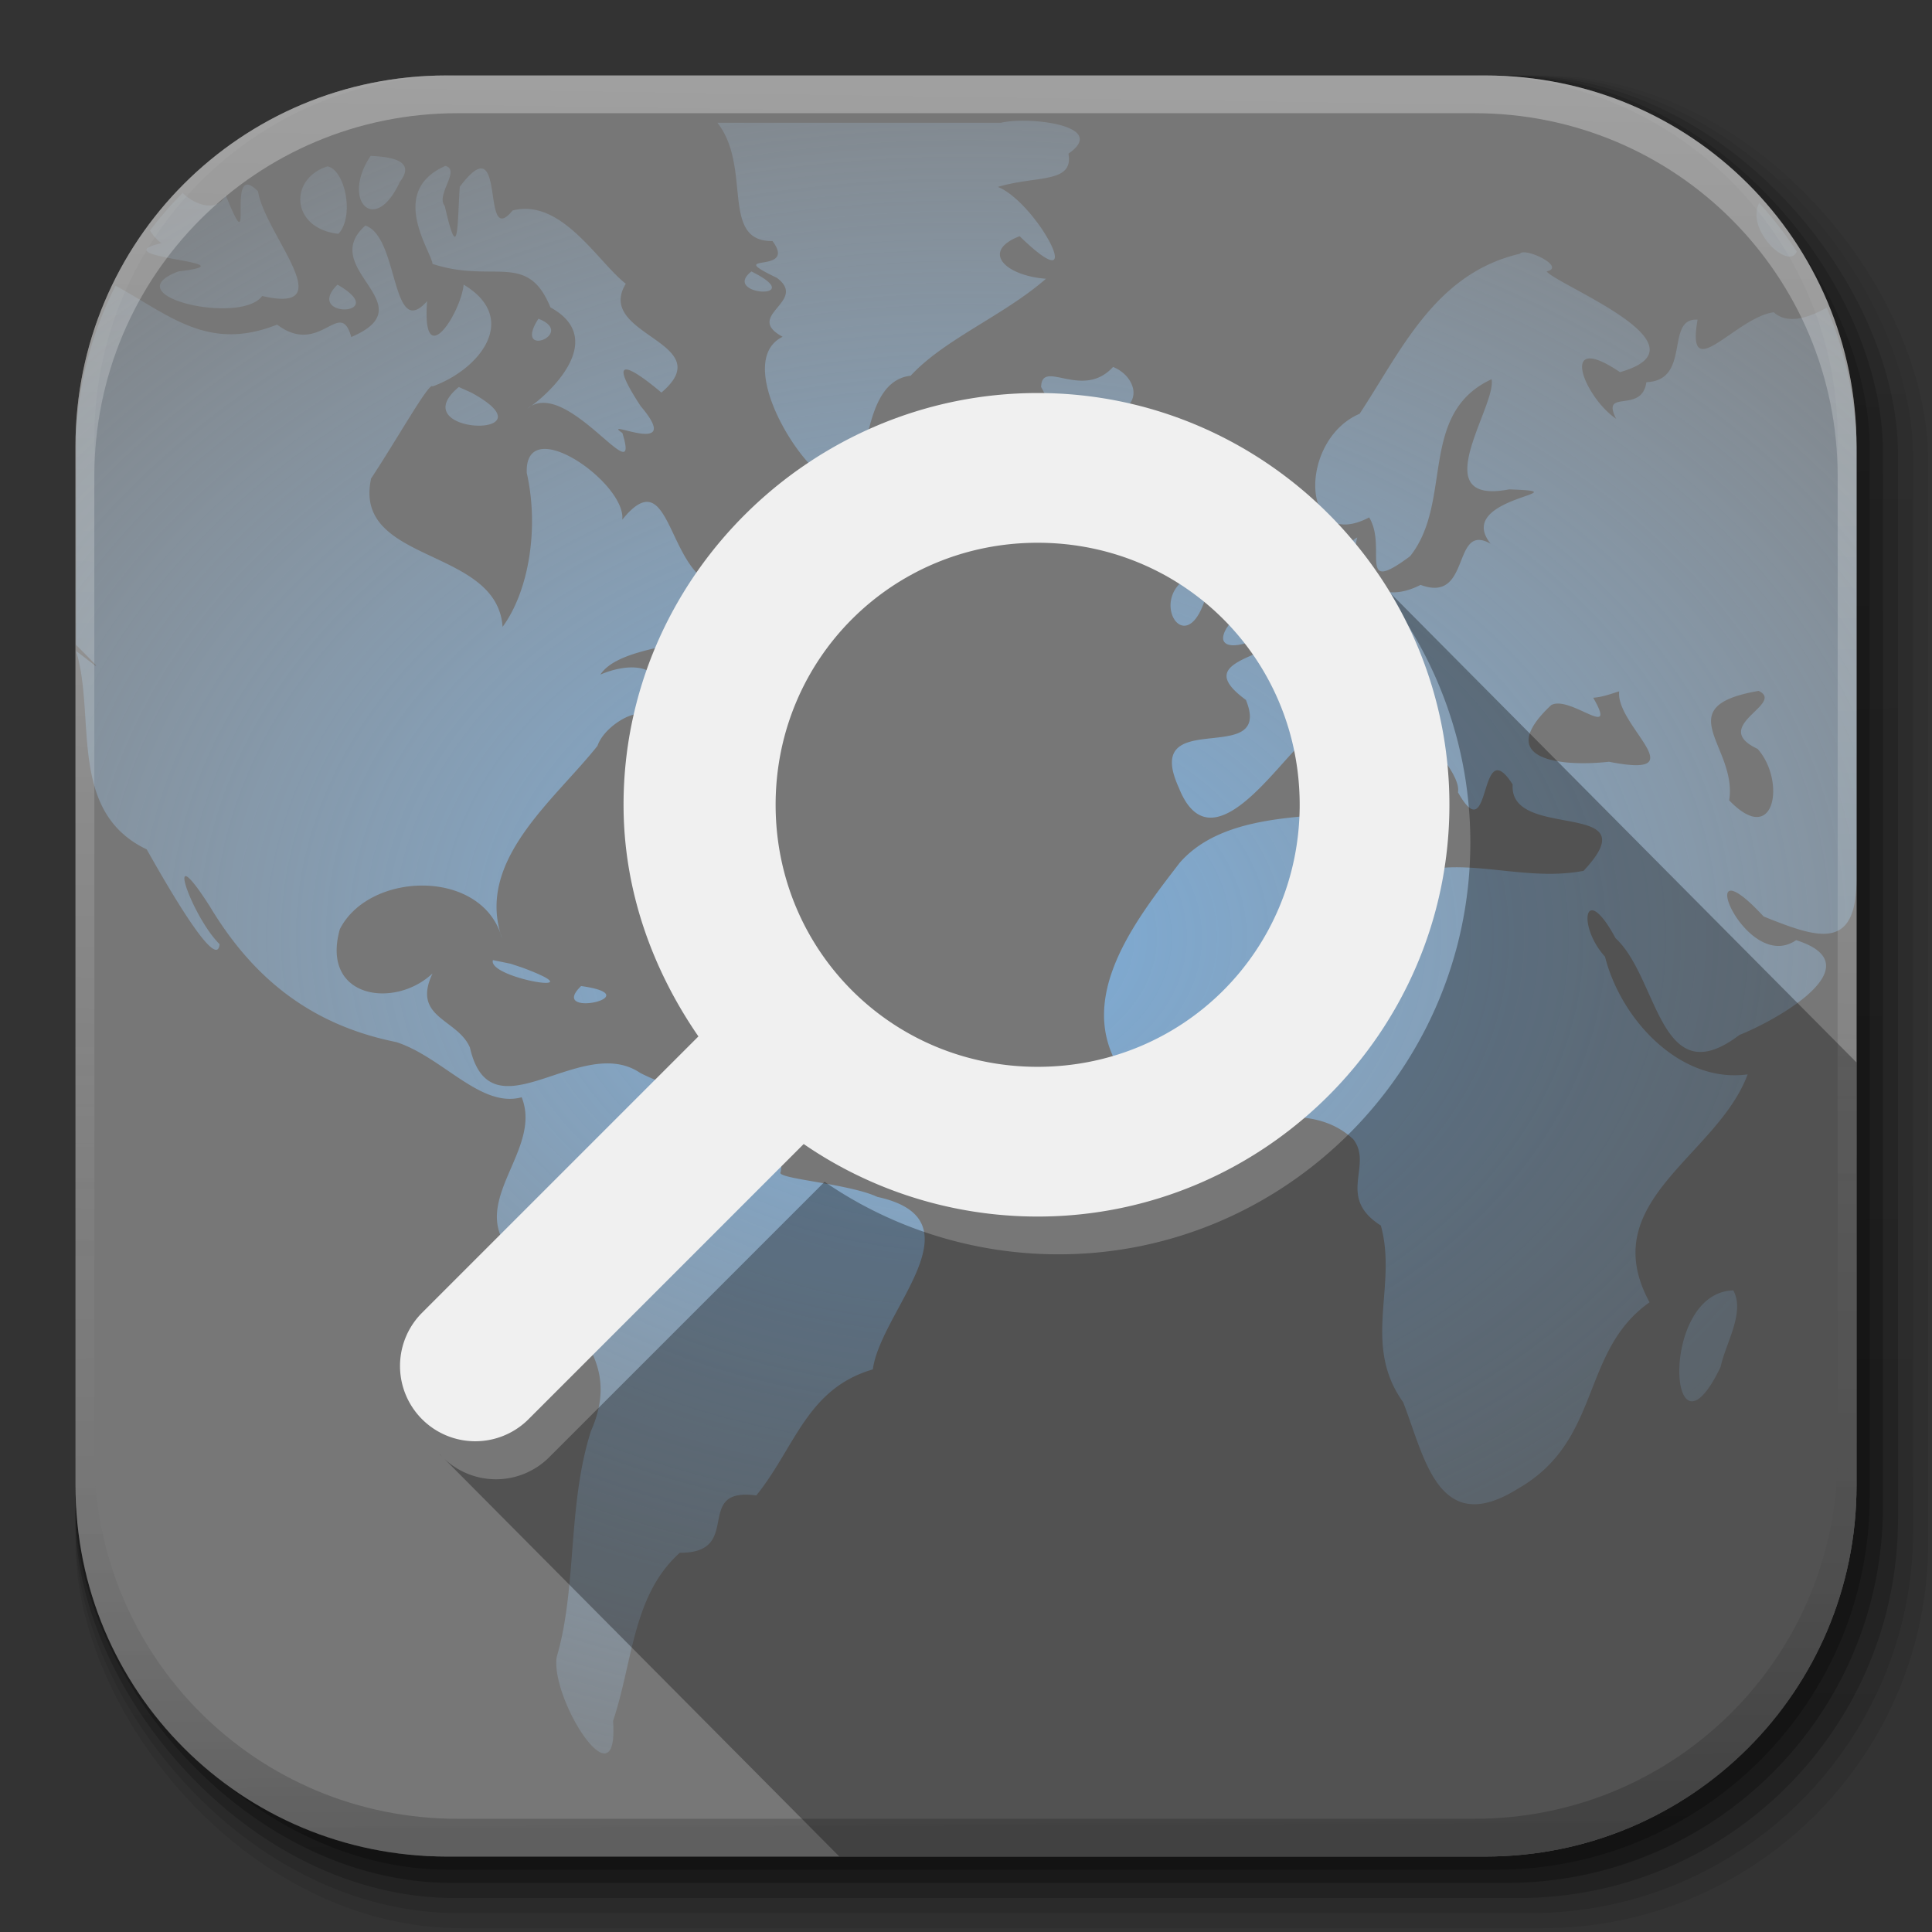 <svg xmlns="http://www.w3.org/2000/svg" xmlns:xlink="http://www.w3.org/1999/xlink" width="512" height="512"><rect width="100%" height="100%" fill="#333333" stroke="none"/><defs><linearGradient id="d"><stop offset="0" style="stop-color:#525252;stop-opacity:1"/><stop offset="1" style="stop-color:#3d3d3d;stop-opacity:1"/></linearGradient><linearGradient xlink:href="#a" id="p" x1="993.439" x2="988.786" y1="51.512" y2="363.738" gradientTransform="translate(778.6 -360.56)" gradientUnits="userSpaceOnUse"/><linearGradient id="a"><stop offset="0" style="stop-color:#fff;stop-opacity:1"/><stop offset="1" style="stop-color:#fff;stop-opacity:0"/></linearGradient><linearGradient xlink:href="#b" id="q" x1="1764.649" x2="1763.69" y1="155.597" y2="-55.941" gradientUnits="userSpaceOnUse"/><linearGradient id="b"><stop offset="0" style="stop-color:#000;stop-opacity:1"/><stop offset="1" style="stop-color:#fff;stop-opacity:.2"/></linearGradient><linearGradient xlink:href="#c" id="f" x1="1012.513" x2="1006.808" y1="484.417" y2="20.626" gradientTransform="translate(-830.864 592.678)scale(1.032)" gradientUnits="userSpaceOnUse"/><linearGradient id="c" x1="45.448" x2="45.448" y1="92.54" y2="7.017" gradientTransform="matrix(1.006 0 0 .994 100 0)" gradientUnits="userSpaceOnUse"><stop offset="0" style="stop-color:#000;stop-opacity:1"/><stop offset="1" style="stop-color:#000;stop-opacity:.588"/></linearGradient><linearGradient xlink:href="#c" id="g" x1="1012.513" x2="1006.808" y1="484.417" y2="20.626" gradientTransform="translate(-837.951 592.518)scale(1.04)" gradientUnits="userSpaceOnUse"/><linearGradient xlink:href="#c" id="j" x1="1012.513" x2="1006.808" y1="484.417" y2="20.626" gradientTransform="translate(-823.777 592.838)scale(1.023)" gradientUnits="userSpaceOnUse"/><linearGradient xlink:href="#c" id="k" x1="1012.513" x2="1006.808" y1="484.417" y2="20.626" gradientTransform="translate(-816.69 592.997)scale(1.015)" gradientUnits="userSpaceOnUse"/><linearGradient xlink:href="#c" id="l" x1="1012.513" x2="1006.808" y1="484.417" y2="20.626" gradientTransform="translate(-810.489 593.137)scale(1.007)" gradientUnits="userSpaceOnUse"/><linearGradient id="e"><stop offset="0" style="stop-color:#7bb8f0;stop-opacity:1"/><stop offset="1" style="stop-color:#b5d5f2;stop-opacity:.122"/></linearGradient><linearGradient xlink:href="#d" id="n" x1="926.095" x2="930.095" y1="160.35" y2="616.35" gradientTransform="translate(-666.095 -134.35)" gradientUnits="userSpaceOnUse"/><radialGradient xlink:href="#e" id="o" cx="63.98" cy="61.949" r="58.02" fx="63.98" fy="61.949" gradientTransform="matrix(6.125 0 0 4.481 -135.866 -29.233)" gradientUnits="userSpaceOnUse"/></defs><g transform="translate(-11.985 -592.117)"><rect width="487" height="487" x="31.985" y="612.117" ry="101.458" style="opacity:.1;color:#000;fill:url(#f);fill-opacity:1;fill-rule:nonzero;stroke:none;stroke-width:1.5;marker:none;visibility:visible;display:inline;overflow:visible"/><rect width="491" height="491" x="31.985" y="612.117" ry="102.292" style="opacity:.08;color:#000;fill:url(#g);fill-opacity:1;fill-rule:nonzero;stroke:none;stroke-width:1.5;marker:none;visibility:visible;display:inline;overflow:visible"/><rect width="483" height="483" x="31.985" y="612.117" ry="100.625" style="opacity:.2;color:#000;fill:url(#j);fill-opacity:1;fill-rule:nonzero;stroke:none;stroke-width:1.5;marker:none;visibility:visible;display:inline;overflow:visible"/><rect width="479" height="479" x="31.985" y="612.117" ry="99.792" style="opacity:.25;color:#000;fill:url(#k);fill-opacity:1;fill-rule:nonzero;stroke:none;stroke-width:1.5;marker:none;visibility:visible;display:inline;overflow:visible"/><rect width="475.5" height="475.5" x="31.985" y="612.117" ry="99.063" style="opacity:.25;color:#000;fill:url(#l);fill-opacity:1;fill-rule:nonzero;stroke:none;stroke-width:1.5;marker:none;visibility:visible;display:inline;overflow:visible"/></g><rect width="472" height="472" x="20" y="20" ry="98.333" style="color:#000;fill:url(#n);fill-opacity:1;fill-rule:nonzero;stroke:none;stroke-width:1.5;marker:none;visibility:visible;display:inline;overflow:visible"/><path d="M-318.676 550.357c-54.476 0-98.343 43.868-98.343 98.344v275.313c0 54.476 43.867 98.343 98.343 98.343h275.313c54.477 0 98.344-43.867 98.344-98.343V648.7c0-54.476-43.867-98.344-98.344-98.344z" style="color:#000;fill:#777;fill-opacity:1;fill-rule:evenodd;stroke:none;marker:none;visibility:visible;display:inline;overflow:visible" transform="translate(437.02 -530.357)"/><path d="M270.626 32c-2.07.022-3.962.215-5.375.532h-75.125c9.272 11.812.608 31.54 14.593 31.343 6.81 9.134-13.56 2.71 1.157 9.75 8.463 6.323-8.95 9.951 1.53 15.625-12.078 5.914 1.967 30.927 10.938 37.188 14.767 11.793 6.524-24.963 23-26.875 8.954-9.697 24.677-15.933 35.844-25.688-10.914-.84-17.305-7.289-6.969-11.28 19.023 18.492 4.78-8.749-5.75-13.063 10.19-3.075 20.102-.836 18.688-8.813 8.749-6.072-3.567-8.814-12.531-8.719M98.219 41.313c-7.935 11.805 1.148 21.274 7.75 6.875 4.674-6.013-3.468-6.655-7.75-6.875m19.813 2.656c-15.333 6.742-3.786 22.472-3.406 25.969 16.152 5.301 25.14-3.453 31.25 11.531 14.559 7.96 1.283 21.458-5.063 26.094 10.614-5.949 29.198 23.529 24.125 7.187-6.247-4.327 16.787 6.94 4.844-7.125-10.991-16.8.866-7.514 5.5-3.593 15.76-13.408-17.823-15.046-9.438-28.844-7.348-5.646-16.987-22.75-30-19.406-8.71 10.687-1.22-23.282-14-6.282-.662 9.504-.244 21.558-3.968 5.094-2.496-2.882 4.295-9.581.156-10.625m22.781 63.594a6.7 6.7 0 0 0-1 .687c.304-.2.647-.43 1-.687M86.782 44.094c-10.292 3.255-9.749 16.46 2.906 17.875 4.335-4.687 1.732-16.987-2.906-17.875m-21.031 4.844c-4.52-.618 1.232 20.533-5.938 2.781-2.233 4.707-8.266 2.598-11.406-.594-3.098 3.13-6 6.446-8.656 9.97.882 1.427 1.999 2.617 3.03 3.343-16.547 3.932 25.277 5.01 4.47 7.5-17.311 6.559 16.644 14.277 22.218 6.5 21.377 4.96.783-16.23-1.093-27.719-1.133-1.153-1.98-1.693-2.625-1.781m400.437 4.875c-3.617 7.16 7.849 17.937 9.969 12.844a98 98 0 0 0-9.969-12.844M96.813 59.782c-12.89 11.492 16.369 20.97-3.719 29.53-3.012-10.672-8.164 5.34-19.656-3.28-18.283 7.222-28.31-2.39-42.812-10.313-6.005 11.825-9.693 25.046-10.47 39.063v56.125c9.741 9.722 3.801 4.306 0 1.625 5.347 17.274-2.354 42.514 18.72 52.562 3.582 6.304 18.62 33.161 19.312 25.125-7.536-7.487-15.283-29.943-2.531-9.937 11.422 19.017 26.835 31.35 49.344 35.875 12.306 3.97 22.428 17.628 33.25 14.625 6.12 15.304-18.137 30.007.812 44.28 9.893 14.451 26.523 23.932 17.531 44.22-6.288 19.814-3.624 41.383-9.062 59.843-1.688 11.237 16.514 39.777 14.937 16.938 5.314-15.871 5.175-33.323 17.688-44.563 17.122.13 3.286-17.486 20.281-15.187 10.37-12.896 13.374-28.286 30.875-33.406 2.09-15.654 29.09-39.624 1.188-45.72-7.584-3.545-27.118-4.812-25.625-6.562 3.023-15.532-25.221-19.957-37.25-26.312-15.794-10.635-39.53 17.669-45.094-6.719-3.32-7.673-15.485-7.785-9.906-19.625-10.055 9.487-29.712 6.603-24.563-11.719 7.82-15.43 37.852-16.184 42.969 2.375-7.105-20.468 13.745-36.406 25.312-50.968 2.356-6.96 16.348-12.939 11.532-3.688 8.204-.28 20.637-14.327 6.062-7.844-.206-12.81-12.77-9.162-16.844-7.343 7.551-11.37 46.333-5.135 30.094-23.72-12.583-4.836-11.554-33.067-24.281-17.343 1.07-9.688-25.901-28.653-25.313-12.406 3.293 14.538.601 31.283-6.406 40.812-1.462-21.302-39.767-16.612-34.844-39.312 7.134-10.819 15.488-25.752 16.282-24.406 12.783-4.63 23.066-18.115 8.25-26.97-.792 7.718-11.145 23.633-9.688 4.376-9.585 10.781-7.398-17.134-16.375-20.031m306.875 7.093c-.42.023-.739.156-.906.375-22.453 5.211-31.361 25.555-42.469 42.407-16.373 7.003-15.76 37.074 2.531 27.468 4.896 8.112-3.416 20.888 10.844 10.282 11.502-14.44 2.02-37.801 21.594-46.907 1.426 7.08-18.072 33.533 4.687 29.188 20.575.736-14.944 1.938-4.937 14.406-10.397-5.852-4.992 15.988-18.563 10.906-11.756 6.067-19.474-2.83-16.78-12.562-9.25 5.119 2.898 19.57-13.157 20.437-3.597 12.116-33.163 10.288-16.344 22.625 7.467 18.36-27.831 1.156-17.812 23.188 8.571 21.786 26.524-7.209 33.812-12.813 13.622-10.024 33.612 15.922 23.344 18.5 12.928-2.315 9.877-14.582-1.188-19.406-6.14-15.107 19.45 7.426 18.032 15 9.024 16.031 5.317-16.426 14.5-2.062-1.072 15.151 36.93 3.564 18.78 22.875-15.603 2.981-30.972-3.792-44.405.562-12.503-.105-11.855-12.795-16.407-15.969-15.904 1.226-35.571 1.093-46.218 13.282-11.514 14.986-28.112 35.926-15.563 55.062 12.558 28.357 43.693 1.472 61.594 18.219 5.32 6.983-4.616 15.28 7.281 22.844 4.477 16.111-5.089 31.41 5.906 46.812 5.686 14.485 9.245 36.173 30.407 22.938 22.396-12.786 16.426-36.351 34.906-49.407-14.622-26.846 17.888-38.611 26-60.406-17.722 2.462-33.53-14.315-37.813-31.187-7.444-8.195-5.503-20.27 2.813-4.875 11.43 10.508 11.668 41.665 32.812 25.625 9.667-3.836 36.066-18.467 15.032-25.125-13.56 9.317-28.536-27.833-8.625-6.282 14.474 5.826 24.625 9.316 24.625-10V120.344c0-13.8-2.817-26.915-7.907-38.812-4.89 2.787-10.5 4.458-14.03 1.218-10.061 1.33-23.35 19.92-20.188 1.97-8.745-.55-1.549 16.096-13.563 16.562-1.21 8.557-12.135 1.56-8.031 9.687-8.432-5.674-15.583-23.589 1.031-12.344 24.674-7.022-16.277-22.858-19.437-26.687 4.648-1.057-3.24-5.219-6.188-5.063m-204.562 5.063c-8.213 6.491 15.612 7.714 0 0m-109.688 3.5c-9.185 9.115 14.628 8.38 0 0m53.25 9.031c-6.955 10.81 10.278 3.991 0 0M294.969 97.25c-8.143 8.895-18.887-2.332-19.062 5.313 1.476 2.31 7.393 18.791 20.344 6.625 6.95-2.78 4.204-9.792-1.282-11.938m-173.375 5.313c-15.445 12.797 26.241 13.977 3.282 1.469zm203.563 35.562c-10.717 6.932 5.511 21.398-.031 28.22-6.968 11.517 25.896-.811 8.343-10-1.203-7.595-9.616-16.796-8.312-18.22m-7.313 13.75c-15.493 4.156-3.519 25.615 1.97 5.407.308-1.172.728-5.446-1.97-5.407m-124.062 15.532c-14.414 9.324-2.22 18.633 8.344 14.437-2.17-5.626-8.246-9.172-8.344-14.437m272.281 15.686c7.192 3.444-13.181 9.315-.281 15.375 7.507 8.375 4.67 26.35-7.531 13.625 2.267-14.206-16.533-24.8 7.812-29m-36.969.125c-.975 9.127 20.739 23.286-2.687 18.656-12.389 1.38-30.951-.354-15.344-15 4.932-2.808 17.894 9.715 11.156-1.968 2.39-.145 4.625-1 6.875-1.688m-71.562 19.75c-9.036 5.523 6.248 9.758 0 0m-226.906 51.469c-1.524 4.821 28.584 9.725 7.812 2l-3.094-1.031zm23.375 6.875c-9.13 8.794 18.811 2.627 0 0m305.343 80.656c-19.839.486-17.204 49.039-3.375 20.313 1.312-6.234 6.571-14.467 3.375-20.313" style="display:inline;opacity:.8;fill:url(#o);fill-opacity:1;stroke:none"/><path d="M1650.5-310.416c-54.477 0-98.313 43.836-98.313 98.312V63.24c0 54.477 43.836 98.344 98.312 98.344h2.938c-53.323 0-96.25-42.928-96.25-96.25v-269.5c0-53.323 42.927-96.25 96.25-96.25h269.5c53.323 0 96.25 42.927 96.25 96.25v269.5c0 53.322-42.927 96.25-96.25 96.25h2.906c54.477 0 98.344-43.867 98.344-98.344v-275.344c0-54.476-43.867-98.312-98.344-98.312z" style="opacity:.3;color:#000;fill:url(#p);fill-opacity:1;fill-rule:nonzero;stroke:none;stroke-width:1.5;marker:none;visibility:visible;display:inline;overflow:visible" transform="translate(-1532.187 330.416)"/><path d="M1650.5 161.584c-54.477 0-98.313-43.836-98.313-98.313v-275.343c0-54.477 43.836-98.344 98.312-98.344h2.938c-53.323 0-96.25 42.927-96.25 96.25v269.5c0 53.322 42.927 96.25 96.25 96.25h269.5c53.323 0 96.25-42.928 96.25-96.25v-269.5c0-53.323-42.927-96.25-96.25-96.25h2.906c54.477 0 98.344 43.867 98.344 98.344V63.27c0 54.477-43.867 98.313-98.344 98.313z" style="opacity:.2;color:#000;fill:url(#q);fill-opacity:1;fill-rule:nonzero;stroke:none;stroke-width:1.5;marker:none;visibility:visible;display:inline;overflow:visible" transform="translate(-1532.187 330.416)"/><path d="M359.75 148.409c18.52 19.579 29.906 45.952 29.906 74.875 0 60.025-49.031 109.125-109.125 109.125-22.856 0-44.396-7.098-62-19.22l-73.156 73.158a19.95 19.95 0 0 1-27.781.094l104.844 105.562h171.218c54.477 0 98.344-43.867 98.344-98.344V281.566zM117.594 386.44a20 20 0 0 1-1-1.063l-.031.03z" style="fill:#000;fill-opacity:.314;fill-rule:nonzero;stroke:none"/><path fill="#f0f0f0" d="M274.99 104.157c-60.095 0-109.743 49.096-109.743 109.12 0 22.815 7.722 43.805 19.84 61.382l-73.16 73.16a19.949 19.949 0 0 0 27.9 28.52l73.16-73.16c17.605 12.12 39.146 19.22 62.002 19.22 60.093 0 109.121-49.096 109.121-109.121s-49.028-109.121-109.12-109.121m0 39.68c38.635 0 69.44 30.849 69.44 69.44 0 38.593-30.805 69.442-69.44 69.442-38.637 0-69.442-30.85-69.442-69.44 0-38.593 30.805-69.442 69.44-69.442"/></svg>